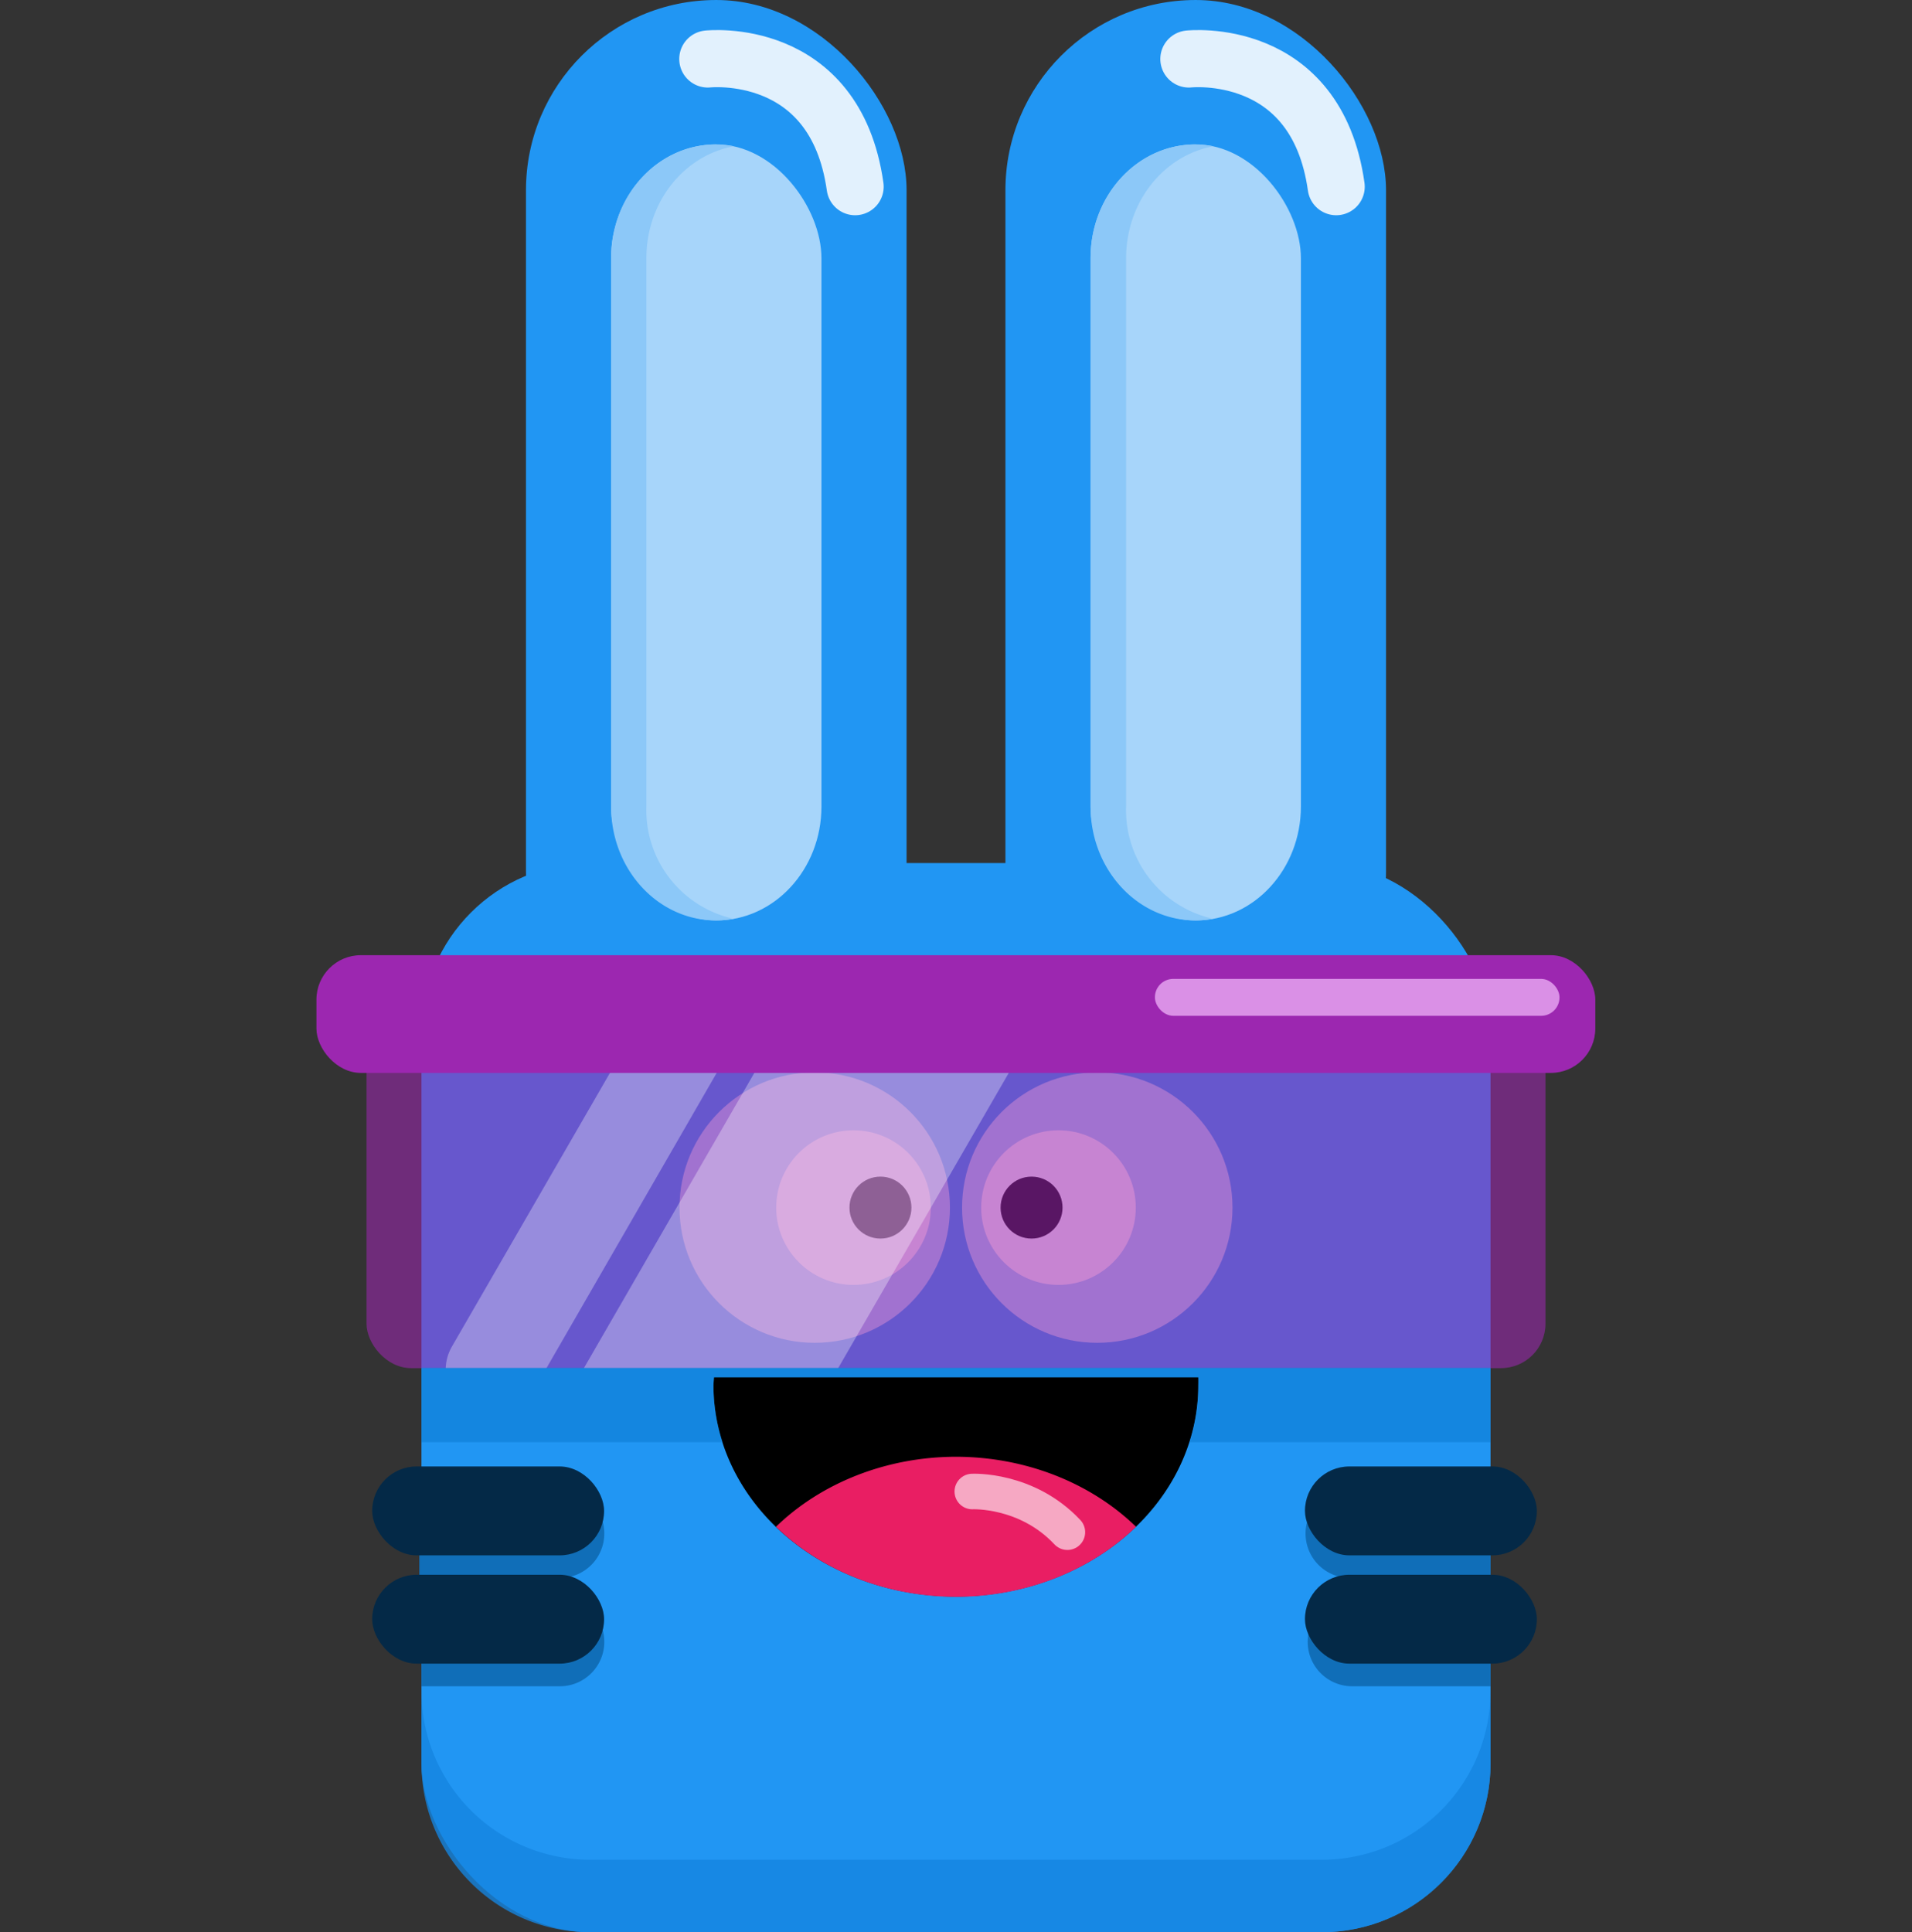 <svg xmlns="http://www.w3.org/2000/svg" viewBox="0 0 64.88 65.56">
  <rect x="0" y="0" width="64.88" height="65.56" fill="#333333" stroke="none"/>
  <g transform="matrix(.914 0 0 .914 -244.15 -28.16)">
    <g fill="#2196f3">
      <rect width="39.69" height="39.69" x="282.77" y="62.85" ry="6.27"/>
      <rect width="14.13" height="39.39" x="286.65" y="30.81" ry="7.06"/>
      <rect width="14.13" height="39.39" x="304.45" y="30.81" ry="7.06"/>
    </g>
    <rect width="7.81" height="28.81" x="307.61" y="36.17" fill="#a7d5fa" ry="4.23"/>
    <rect width="7.81" height="28.81" x="289.81" y="36.17" fill="#a7d5fa" ry="4.23"/>
    <g transform="translate(2.94)">
      <circle cx="294.43" cy="75.64" r="5.02" fill="#a7d5fa"/>
      <circle cx="295.87" cy="75.64" r="2.87" fill="#fff"/>
      <circle cx="296.87" cy="75.64" r="1.15"/>
      <g transform="matrix(-1 0 0 1 599.35 0)">
        <circle cx="294.43" cy="75.64" r="5.02" fill="#a7d5fa"/>
        <circle cx="295.87" cy="75.64" r="2.87" fill="#fff"/>
        <circle cx="296.87" cy="75.64" r="1.15"/>
      </g>
    </g>
    <path d="M293.63 81.94a9 7.84 0 0 0-.02.3 9 7.84 0 0 0 9 7.84 9 7.84 0 0 0 9-7.84 9 7.84 0 0 0 0-.3z"/>
    <path fill="#e91e63" d="M302.61 84.89a9 7.84 0 0 0-6.68 2.6 9 7.84 0 0 0 6.68 2.6 9 7.84 0 0 0 6.69-2.6 9 7.84 0 0 0-6.69-2.6z"/>
    <rect width="43.77" height="12.92" x="280.73" y="68.68" fill="#9c27b0" opacity=".57" ry="1.65"/>
    <path fill="#fff" d="M296.26 68.68L288.8 81.6h9.44l7.38-12.77.07-.15zM290.9 68.68l-7 12.12c-.15.26-.22.53-.23.8h3.74l7.45-12.92z" opacity=".32"/>
    <rect width="47.48" height="4.37" x="278.87" y="66.27" fill="#9c27b0" ry="1.65"/>
    <rect width="15.02" height="1.37" x="310" y="67.15" fill="#da90e6" ry=".68"/>
    <path fill="none" stroke="#e2f1fd" stroke-linecap="round" stroke-linejoin="round" stroke-width="2.12" d="M293.4 33s4.73-.52 5.47 4.74M311.26 33s4.73-.52 5.47 4.74"/>
    <g>
      <path fill="#0b79d0" d="M282.77 81.59v2.76h11.18a9 7.84 0 0 1-.34-2.1 9 7.84 0 0 1 .02-.31h17.98a9 7.84 0 0 1 0 .3 9 7.84 0 0 1-.32 2.11h11.17v-2.76z" opacity=".57"/>
      <path fill="#106eb8" d="M289.48 87.24a1.65 1.65 0 0 1-1.58 1.15h-5.21v1h5.21a1.65 1.65 0 0 0 1.58-2.15zM289.48 91.26a1.65 1.65 0 0 1-1.58 1.15h-5.13v1h5.13a1.65 1.65 0 0 0 1.58-2.15z"/>
      <rect width="8.61" height="3.3" x="280.94" y="85.25" fill="#042947" ry="1.65"/>
      <rect width="8.61" height="3.3" x="280.94" y="89.27" fill="#042947" ry="1.65"/>
      <path fill="#106eb8" d="M315.67 87.24c.2.67.83 1.15 1.57 1.15h5.22v1h-5.22a1.65 1.65 0 0 1-1.57-2.15zM315.75 91.26c.21.67.84 1.15 1.58 1.15h5.13v1h-5.13a1.65 1.65 0 0 1-1.58-2.15z"/>
    </g>
    <g fill="#042947" transform="translate(-.25)">
      <rect width="8.61" height="3.3" x="315.82" y="85.25" ry="1.65"/>
      <rect width="8.61" height="3.3" x="315.82" y="89.27" ry="1.65"/>
    </g>
    <path fill="none" stroke="#f6a8c3" stroke-linecap="round" stroke-linejoin="round" stroke-width="1.32" d="M303.22 86.18s2.02-.1 3.53 1.51"/>
    <g>
      <path fill="#1485df" d="M282.77 93.58v2.69c0 3.47 2.8 6.27 6.27 6.27h27.15c3.47 0 6.27-2.8 6.27-6.27v-2.7c0 3.48-2.8 6.28-6.27 6.28h-27.15a6.26 6.26 0 0 1-6.27-6.27z" opacity=".8"/>
      <path fill="#8cc8f8" d="M293.71 36.17c-2.16 0-3.9 1.88-3.9 4.22v20.36c0 2.34 1.74 4.23 3.9 4.23.23 0 .45-.03.66-.06a4.13 4.13 0 0 1-3.25-4.17V40.4c0-2.1 1.4-3.82 3.25-4.16a3.65 3.65 0 0 0-.66-.06zM311.51 36.17c-2.16 0-3.9 1.88-3.9 4.22v20.36c0 2.34 1.74 4.23 3.9 4.23.23 0 .45-.03.66-.06a4.13 4.13 0 0 1-3.24-4.17V40.4c0-2.1 1.4-3.82 3.24-4.16a3.65 3.65 0 0 0-.66-.06z"/>
    </g>
  </g>
</svg>
